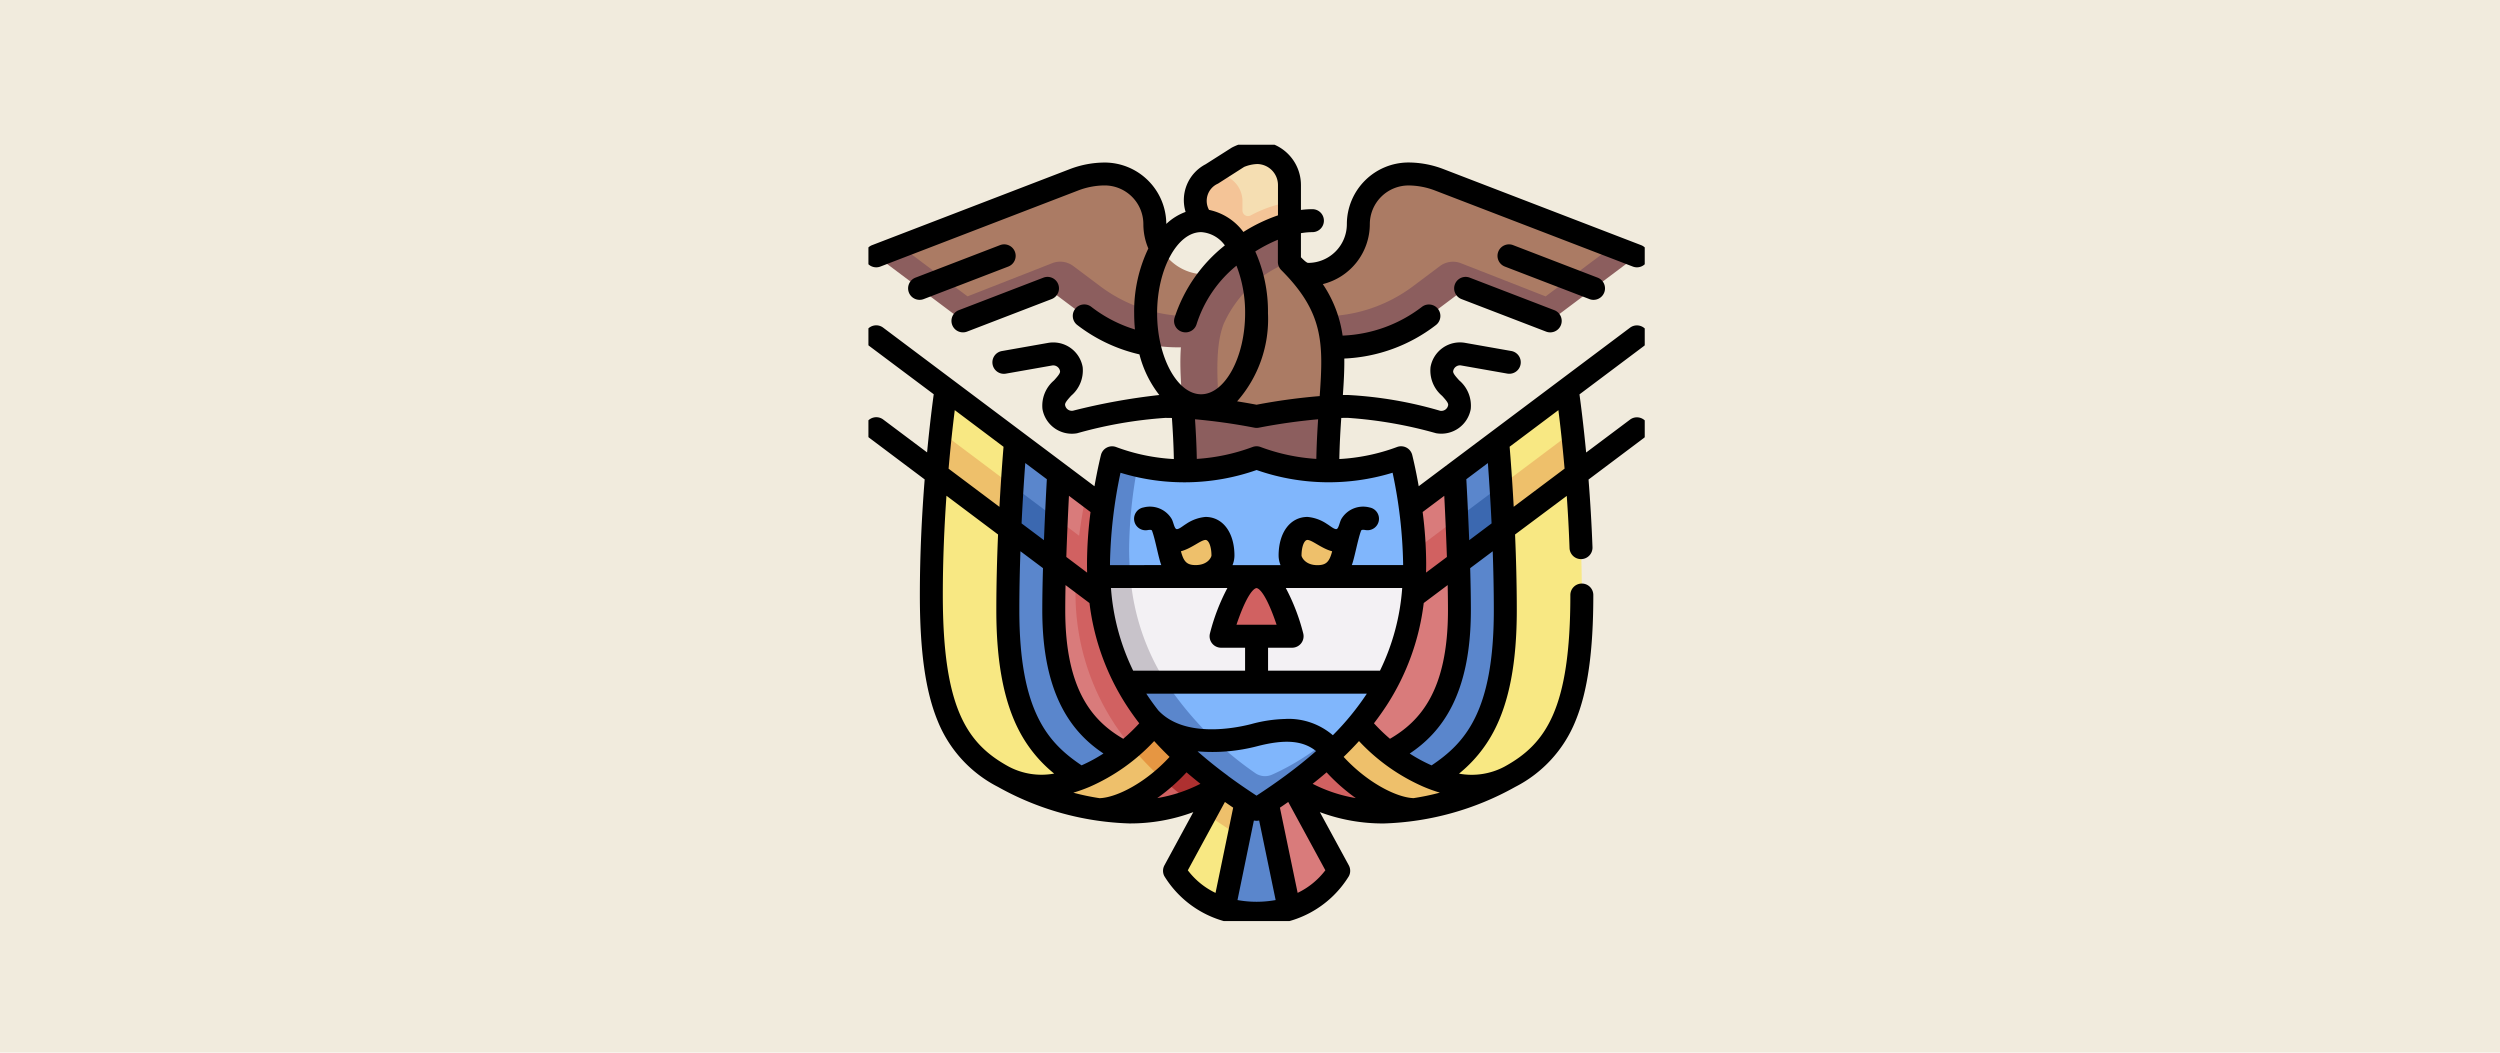 <svg xmlns="http://www.w3.org/2000/svg" xmlns:xlink="http://www.w3.org/1999/xlink" width="190" height="80" viewBox="0 0 190 80">
  <defs>
    <clipPath id="clip-path">
      <rect id="Rectángulo_33849" data-name="Rectángulo 33849" width="59" height="59" transform="translate(338.279 3226.279)" fill="#535353" stroke="#707070" stroke-width="1"/>
    </clipPath>
  </defs>
  <g id="Grupo_1063817" data-name="Grupo 1063817" transform="translate(-180 -398)">
    <rect id="Rectángulo_33848" data-name="Rectángulo 33848" width="190" height="80" transform="translate(180 398)" fill="#f1ebdd"/>
    <g id="Enmascarar_grupo_52" data-name="Enmascarar grupo 52" transform="translate(-92.279 -2817.279)" clip-path="url(#clip-path)">
      <g id="escudo-de-armas" transform="translate(338 3226)">
        <g id="Grupo_80159" data-name="Grupo 80159" transform="translate(0.873 0.872)">
          <path id="Trazado_113612" data-name="Trazado 113612" d="M25.372,70.592a13.044,13.044,0,0,0,9.3-1.874l-2.362-2.641c-.112.142-5.145,4.508-6.941,4.515Z" transform="translate(-8.467 -20.65)" fill="#d16161"/>
          <path id="Trazado_113613" data-name="Trazado 113613" d="M31.924,68.017q1.054.983,2.3,1.939a12.111,12.111,0,0,0,2.417-1.238l-2.362-2.641C34.224,66.14,33.2,67.038,31.924,68.017Z" transform="translate(-10.428 -20.65)" fill="#ae3030"/>
          <path id="Trazado_113614" data-name="Trazado 113614" d="M28.877,64.3q.178-.223.345-.435L24.593,58.69l-9.546,7.194a22.219,22.219,0,0,0,7.235,2.5C24.078,68.374,26.919,66.748,28.877,64.3Z" transform="translate(-5.377 -18.439)" fill="#eec06b"/>
          <path id="Trazado_113615" data-name="Trazado 113615" d="M32.091,64.3q.178-.223.345-.435L27.807,58.69l-2.024,1.525.057.22a21.043,21.043,0,0,0,4.532,5.634A13.013,13.013,0,0,0,32.091,64.3Z" transform="translate(-8.59 -18.439)" fill="#e69642"/>
          <path id="Trazado_113616" data-name="Trazado 113616" d="M13.62,30.878,8.337,26.915s-.187,1.224-.408,3.243L9.146,33.11l-1.524.248c-.217,2.618-.4,5.821-.4,9.2,0,8.346,1.623,11.715,5.483,13.819a6.866,6.866,0,0,0,5.836.107c-2.919-1.876-4.921-25.6-4.921-25.6Z" transform="translate(-3.034 -8.928)" fill="#f8e883"/>
          <path id="Trazado_113617" data-name="Trazado 113617" d="M13.539,35.623,8.1,31.542c-.1.916-.208,2-.307,3.2l5.566,4.176Z" transform="translate(-3.205 -10.314)" fill="#eec06b"/>
          <path id="Trazado_113618" data-name="Trazado 113618" d="M19.382,35.031,16.1,32.572s-.121,1.314-.252,3.359l1.029,2.517-1.209.778c-.085,1.893-.149,4.028-.149,6.183,0,8.346,2.584,10.887,5.5,12.763a13.117,13.117,0,0,0,3.366-1.946c-3.007-1.565-5.009-21.2-5.009-21.2Z" transform="translate(-5.519 -10.622)" fill="#5a86cc"/>
          <path id="Trazado_113619" data-name="Trazado 113619" d="M19.271,39.883l-3.355-2.517c-.062.958-.126,2.076-.181,3.3l3.406,2.556Z" transform="translate(-5.582 -12.057)" fill="#3b68b0"/>
          <path id="Trazado_113620" data-name="Trazado 113620" d="M20.873,36.081s-.086,1.452-.175,3.418l1.1,2.143-1.227,1.19c-.039,1.255-.066,2.518-.066,3.628,0,6.626,2.372,9.251,5.379,10.816a13.958,13.958,0,0,0,2.251-2.212l-4.1-16.609Z" transform="translate(-7.009 -11.672)" fill="#d97b7b"/>
          <path id="Trazado_113621" data-name="Trazado 113621" d="M24.934,39.775l-1.946-1.46c-.158.756-.366,1.87-.531,3.15l-1.729-1.3c-.046,1.017-.093,2.171-.129,3.334l1.6,1.2c-.005.206-.009.413-.009.619a18.04,18.04,0,0,0,4.254,12.188,13.657,13.657,0,0,0,1.721-1.774Z" transform="translate(-7.038 -12.341)" fill="#d16161"/>
          <path id="Trazado_113622" data-name="Trazado 113622" d="M55.654,70.592a13.044,13.044,0,0,1-9.3-1.874l2.362-2.641C48.825,66.219,53.858,70.585,55.654,70.592Z" transform="translate(-14.746 -20.65)" fill="#d16161"/>
          <path id="Trazado_113623" data-name="Trazado 113623" d="M50.068,64.3q-.178-.223-.345-.435l4.629-5.176L63.9,65.883a22.219,22.219,0,0,1-7.235,2.5C54.867,68.374,52.026,66.748,50.068,64.3Z" transform="translate(-15.755 -18.439)" fill="#eec06b"/>
          <path id="Trazado_113624" data-name="Trazado 113624" d="M66.545,30.878l5.283-3.964s.187,1.224.408,3.243L71.019,33.11l1.524.248c.217,2.618.4,5.821.4,9.2,0,8.346-1.623,11.715-5.483,13.819a6.866,6.866,0,0,1-5.836.107c2.919-1.876,4.921-25.6,4.921-25.6Z" transform="translate(-19.317 -8.928)" fill="#f8e883"/>
          <path id="Trazado_113625" data-name="Trazado 113625" d="M69.007,35.623l5.439-4.081c.1.916.208,2,.307,3.2l-5.566,4.176Z" transform="translate(-21.527 -10.314)" fill="#eec06b"/>
          <path id="Trazado_113626" data-name="Trazado 113626" d="M61.829,35.031l3.278-2.459s.121,1.314.252,3.359L64.33,38.448l1.209.778c.085,1.893.149,4.028.149,6.183,0,8.346-2.584,10.887-5.5,12.763a13.117,13.117,0,0,1-3.366-1.946c3.007-1.565,5.009-21.2,5.009-21.2Z" transform="translate(-17.879 -10.622)" fill="#5a86cc"/>
          <path id="Trazado_113627" data-name="Trazado 113627" d="M64.219,39.883l3.355-2.517c.062.958.126,2.076.181,3.3l-3.406,2.556Z" transform="translate(-20.094 -12.057)" fill="#3b68b0"/>
          <path id="Trazado_113628" data-name="Trazado 113628" d="M59.979,41.683,61.043,39.5c-.089-1.966-.175-3.418-.175-3.418l-4.032,3.025L53.607,55.064a13.949,13.949,0,0,0,2.251,2.212c3.007-1.565,5.379-4.191,5.379-10.816,0-1.109-.027-2.373-.066-3.628Z" transform="translate(-16.918 -11.672)" fill="#d97b7b"/>
          <path id="Trazado_113629" data-name="Trazado 113629" d="M59.567,43.379l-.113,3.516,3.468-2.6c-.036-1.162-.083-2.317-.129-3.334Z" transform="translate(-18.668 -13.132)" fill="#d16161"/>
          <path id="Trazado_113630" data-name="Trazado 113630" d="M37.136,69.847,33.6,76.365a6.564,6.564,0,0,0,3.764,2.867l3.006-9.385Z" transform="translate(-10.928 -21.779)" fill="#f8e883"/>
          <path id="Trazado_113631" data-name="Trazado 113631" d="M36.975,72.006q.784.559,1.636,1.114a1.011,1.011,0,0,0,1.034.043c.288-.156.565-.324.829-.5l.9-2.818H38.148Z" transform="translate(-11.94 -21.778)" fill="#eec06b"/>
          <path id="Trazado_113632" data-name="Trazado 113632" d="M48.513,76.365l-3.541-6.518H41.743l3.006,9.385A6.564,6.564,0,0,0,48.513,76.365Z" transform="translate(-13.367 -21.779)" fill="#d97b7b"/>
          <path id="Trazado_113633" data-name="Trazado 113633" d="M41.743,69.847l.766,2.391a11.961,11.961,0,0,0,2.463-2.391Z" transform="translate(-13.367 -21.779)" fill="#d16161"/>
          <path id="Trazado_113634" data-name="Trazado 113634" d="M40.912,69.847l-1.945,9.385a8.691,8.691,0,0,0,4.951,0l-1.945-9.385Z" transform="translate(-12.536 -21.779)" fill="#5a86cc"/>
          <path id="Trazado_113635" data-name="Trazado 113635" d="M40.76,73.171l.017-.008A12.541,12.541,0,0,0,42.893,71.7l-.384-1.85h-1.06Z" transform="translate(-13.073 -21.779)" fill="#3b68b0"/>
          <path id="Trazado_113636" data-name="Trazado 113636" d="M41.077,1.245a3.776,3.776,0,0,0-1.45.358L37.64,2.874s1.714,3.5,2.333,3.815,3.571-1.674,3.571-1.674v-1.3a2.467,2.467,0,0,0-2.467-2.467Z" transform="translate(-12.139 -1.245)" fill="#f5deb2"/>
          <path id="Trazado_113637" data-name="Trazado 113637" d="M39.444,6.35V5.563A2.1,2.1,0,0,0,37.111,3.57c-1.04.665-1.724,1.649-.81,3.548a3.652,3.652,0,0,1,2.981,2.06l0,.007,3.729-1.822V5.711a9.37,9.37,0,0,0-2.941,1.008A.423.423,0,0,1,39.444,6.35Z" transform="translate(-11.61 -1.941)" fill="#f4c497"/>
          <path id="Trazado_113638" data-name="Trazado 113638" d="M36.372,15.427c5.739,0,10.467-4.327,10.467-4.327l6.429,2.472,4.719-4.5L44.834,4.015A6.518,6.518,0,0,0,42.5,3.569a3.815,3.815,0,0,0-3.815,3.814A3.816,3.816,0,0,1,34.869,11.2H27.033a3.816,3.816,0,0,1-3.815-3.816A3.815,3.815,0,0,0,19.4,3.569a6.518,6.518,0,0,0-2.334.445L3.916,9.072l4.719,4.5L15.063,11.1s4.729,4.327,10.467,4.327H36.372Z" transform="translate(-2.045 -1.941)" fill="#ab7b64"/>
          <path id="Trazado_113639" data-name="Trazado 113639" d="M34.768,16.731a11.429,11.429,0,0,0,7.263-2.27l2.052-1.539a1.66,1.66,0,0,1,1.6-.218l6.436,2.521,5.068-3.8,1.871.719-6.59,4.944L46.04,14.614l-2.791,2.094a11.761,11.761,0,0,1-7.3,2.387H24.357a11.761,11.761,0,0,1-7.3-2.387l-2.791-2.094L7.835,17.086l-6.59-4.944,1.871-.719,5.068,3.8L14.62,12.7a1.659,1.659,0,0,1,1.6.218l2.052,1.539a11.428,11.428,0,0,0,7.263,2.27Z" transform="translate(-1.245 -4.292)" fill="#8c5e5e"/>
          <path id="Trazado_113640" data-name="Trazado 113640" d="M37.1,17.813c-.644,1.641-.352,6.072-.178,8.627l9.459-2.314c.332-4.553.591-7.306-3.12-11.017C40.313,13.109,37.97,15.607,37.1,17.813Z" transform="translate(-11.859 -4.796)" fill="#ab7b64"/>
          <path id="Trazado_113641" data-name="Trazado 113641" d="M37.185,23.155c-.173-2.555-.3-4.936.341-6.577a8.956,8.956,0,0,1,5-4.7V8.983a11.711,11.711,0,0,0-3.729,1.822,10.565,10.565,0,0,0-1.268,1.069c-4.865,4.865-2.907,8.082-2.907,15.869H45.43c0-1.847.11-3.436.213-4.852a43.946,43.946,0,0,0-5.619.725s-1.207-.247-2.84-.46Z" transform="translate(-11.118 -3.561)" fill="#8c5e5e"/>
          <path id="Trazado_113642" data-name="Trazado 113642" d="M50.017,42.387a37.742,37.742,0,0,0-1.033-8.038,15.76,15.76,0,0,1-10.98,0,15.755,15.755,0,0,1-9.028.585c-.3,1.556-2.7,7.358-.727,12.981s6.659,9.336,9.667,11.515c5.456-1.578,9.936-7.95,10-8.023v0L50,43.378q.02-.489.02-.991Z" transform="translate(-9.097 -11.154)" fill="#80b6fc"/>
          <path id="Trazado_113643" data-name="Trazado 113643" d="M30.466,51.4a17.55,17.55,0,0,1-2.686-8.026c-.064-.7-.1-1.415-.1-2.154a35.22,35.22,0,0,1,.658-6.29,15.556,15.556,0,0,1-1.951-.585,37.742,37.742,0,0,0-1.033,8.038q0,.5.02.991L27.457,51.4c1.9,3.547,5.133,6.618,9.912,9.662,4.778-3.043,8.013-6.114,9.911-9.66-.06.07-3.818,4.862-8.756,7.04a1.3,1.3,0,0,1-1.219-.1A25.677,25.677,0,0,1,30.466,51.4Z" transform="translate(-8.462 -11.154)" fill="#5a86cc"/>
          <path id="Trazado_113644" data-name="Trazado 113644" d="M31.322,55.261H48.136a18.172,18.172,0,0,0,2.081-8.026H28.636c.137,1.494-.739,2.9-.294,4.228s2.211,2.591,2.981,3.8Z" transform="translate(-9.317 -15.011)" fill="#f3f1f4"/>
          <path id="Trazado_113645" data-name="Trazado 113645" d="M27.788,47.235h-2.4a18.172,18.172,0,0,0,2.081,8.026h3.01A17.551,17.551,0,0,1,27.788,47.235Z" transform="translate(-8.47 -15.011)" fill="#c8c3ca"/>
          <path id="Trazado_113646" data-name="Trazado 113646" d="M46.139,44.079c0-1.131.442-2.071,1.326-2.071s2.336,1.791,3.068.344h0c-.363,1.311-.256,3.318-2.312,3.318A1.92,1.92,0,0,1,46.139,44.079Z" transform="translate(-14.683 -13.446)" fill="#eec06b"/>
          <path id="Trazado_113647" data-name="Trazado 113647" d="M36.984,44.079c0-1.131-.442-2.071-1.326-2.071s-2.336,1.791-3.068.344h0c.363,1.311.256,3.318,2.312,3.318A1.92,1.92,0,0,0,36.984,44.079Z" transform="translate(-10.627 -13.446)" fill="#eec06b"/>
          <path id="Trazado_113648" data-name="Trazado 113648" d="M44.046,51.771s-1.149-4.537-2.7-4.537-2.7,4.537-2.7,4.537Z" transform="translate(-12.441 -15.011)" fill="#d16161"/>
        </g>
        <g id="Grupo_80160" data-name="Grupo 80160" transform="translate(0 0)">
          <path id="Trazado_113649" data-name="Trazado 113649" d="M28.328,57.684a8.157,8.157,0,0,0,2.9,0l-1.254-6.048a.872.872,0,0,1-.4,0Zm-3.775-2.262a5.745,5.745,0,0,0,2.106,1.718L28,50.661q-.319-.217-.627-.433Zm7-4.761L32.9,57.137a5.786,5.786,0,0,0,2.106-1.717l-2.821-5.192Q31.876,50.445,31.557,50.661ZM36.393,46.8c1.777,1.935,4,3.088,5.314,3.137a18.03,18.03,0,0,0,2-.418,11.343,11.343,0,0,1-1.271-.46A14.831,14.831,0,0,1,37.563,45.6q-.551.608-1.17,1.205ZM15.852,49.523a18.085,18.085,0,0,0,2,.418c1.319-.049,3.537-1.2,5.314-3.137q-.619-.6-1.17-1.205a14.833,14.833,0,0,1-4.872,3.464A11.378,11.378,0,0,1,15.852,49.523Zm8.6-1.546a14.147,14.147,0,0,1-2.221,1.957,11.307,11.307,0,0,0,3.281-1.086Q24.966,48.413,24.456,47.977Zm9.586.871a11.3,11.3,0,0,0,3.281,1.086A14.145,14.145,0,0,1,35.1,47.977q-.51.437-1.06.871Zm-6.423-.593q1.016.748,2.16,1.493,1.144-.745,2.16-1.493l.041-.03Q33.234,47.3,34.3,46.36c-1.014-.813-2.38-.911-4.479-.367a13.479,13.479,0,0,1-4.529.389q1.053.929,2.29,1.842ZM6.21,26.955c-.159,2.266-.277,4.855-.277,7.542,0,8.625,1.844,11.317,5.028,13.053a5.31,5.31,0,0,0,3.434.521,10.283,10.283,0,0,1-2.633-3.2C10.579,42.637,10,39.623,10,35.661c0-1.989.055-3.97.131-5.761Zm5.622,4.218c-.05,1.435-.083,2.959-.083,4.488,0,7.706,2.194,10.082,4.729,11.784a11.866,11.866,0,0,0,1.664-.9c-2.364-1.573-4.649-4.412-4.649-10.887,0-.981.021-2.087.053-3.2ZM41.416,46.548a11.878,11.878,0,0,0,1.664.9c2.535-1.7,4.729-4.078,4.729-11.784,0-1.529-.033-3.053-.083-4.488L46.012,32.46c.032,1.115.053,2.22.053,3.2C46.065,42.136,43.781,44.974,41.416,46.548ZM15.26,33.745c-.014.668-.022,1.316-.022,1.916,0,6.142,2.151,8.457,4.408,9.767a13.376,13.376,0,0,0,1.217-1.178q-.517-.67-.964-1.359a18.33,18.33,0,0,1-2.819-7.78ZM38.7,44.249a13.407,13.407,0,0,0,1.217,1.178c2.256-1.31,4.408-3.625,4.408-9.767,0-.6-.008-1.247-.022-1.916l-1.82,1.365a18.331,18.331,0,0,1-2.819,7.78Q39.212,43.58,38.7,44.249Zm-6.659-.335a5.183,5.183,0,0,1,3.535,1.242A20.284,20.284,0,0,0,38.157,42H21.4q.421.642.909,1.267c2,2.145,5.912,1.34,7.068,1.041a10.7,10.7,0,0,1,2.658-.389ZM32,33.969a15.45,15.45,0,0,1,1.325,3.45.873.873,0,0,1-.846,1.087H30.652v1.745h8.505a17.062,17.062,0,0,0,1.689-6.282ZM20.4,40.251h8.505V38.506H27.081a.873.873,0,0,1-.846-1.087,15.444,15.444,0,0,1,1.325-3.45H18.713A17.057,17.057,0,0,0,20.4,40.251Zm10.9-3.49c-.713-2.118-1.254-2.754-1.525-2.788-.271.034-.812.671-1.525,2.788ZM42.4,28.192a31.472,31.472,0,0,1,.268,3.914q0,.348-.009.691l1.584-1.188c-.059-1.756-.139-3.46-.2-4.648ZM15.319,31.608,16.9,32.8q-.009-.342-.009-.691a31.475,31.475,0,0,1,.268-3.914L15.519,26.96C15.458,28.148,15.378,29.852,15.319,31.608Zm8.71-.437c.211.811.465,1.054,1.119,1.054.937,0,1.2-.612,1.209-.725,0-.657-.194-1.178-.444-1.192-.364,0-1.076.654-1.885.863Zm-5.39,1.054h3.9c-.205-.508-.447-1.917-.7-2.6-.024-.065-.069-.108-.346-.061a.872.872,0,1,1-.3-1.72,1.923,1.923,0,0,1,2.111.839c.149.233.2.675.351.788s.548-.245.757-.364a3.113,3.113,0,0,1,1.485-.541c1.315,0,2.2,1.183,2.2,2.943a1.967,1.967,0,0,1-.147.719H31.6a1.967,1.967,0,0,1-.147-.719c0-1.76.883-2.943,2.2-2.943a3.113,3.113,0,0,1,1.485.541c.208.118.609.476.757.364s.2-.555.351-.788a1.923,1.923,0,0,1,2.111-.839.872.872,0,1,1-.295,1.72c-.277-.048-.322,0-.346.061-.254.687-.5,2.1-.7,2.6h3.9c0-.04,0-.079,0-.119a35.806,35.806,0,0,0-.8-6.9A16.58,16.58,0,0,1,29.78,25a16.578,16.578,0,0,1-10.342.209,35.806,35.806,0,0,0-.8,6.9c0,.04,0,.079,0,.119h3.9c-.205-.508-.447-1.917-.7-2.6-.024-.065-.069-.108-.346-.061a.872.872,0,0,1-.3-1.72,1.923,1.923,0,0,1,2.111.839c.149.233.2.675.351.788s.548-.245.757-.364a3.113,3.113,0,0,1,1.485-.541c1.315,0,2.2,1.183,2.2,2.943a1.967,1.967,0,0,1-.147.719m5.69-1.917c-.25.014-.444.535-.444,1.192.01.113.273.725,1.209.725.654,0,.908-.242,1.119-1.054-.809-.21-1.521-.863-1.885-.863Zm-9.616.863c.211.811.465,1.054,1.119,1.054.937,0,1.2-.612,1.209-.725,0-.657-.194-1.178-.444-1.192-.364,0-1.076.654-1.885.863ZM45.72,25.7c.045.818.14,2.614.219,4.634l1.7-1.276c-.09-1.876-.2-3.485-.281-4.587Zm-33.8,3.358,1.7,1.276c.079-2.02.174-3.815.219-4.634L12.2,24.47C12.118,25.572,12.009,27.182,11.919,29.057ZM49.011,23.23c.065.781.194,2.442.31,4.565l3.866-2.9c-.163-1.868-.339-3.408-.47-4.446ZM6.372,24.9l3.865,2.9c.116-2.123.246-3.784.31-4.565L6.841,20.449c-.13,1.038-.306,2.577-.469,4.446ZM24.97,51a13.711,13.711,0,0,1-4.873.86,21.8,21.8,0,0,1-9.971-2.776m33.3-26.878a32.683,32.683,0,0,0-6.711-1.169c-.167,0-.335,0-.5.006-.066.955-.125,1.99-.147,3.122a14.828,14.828,0,0,0,4.388-.914.873.873,0,0,1,1.151.6c.02.08.252,1.006.494,2.381L58.162,14.183a.872.872,0,0,1,1.047,1.4l-4.89,3.669c.105.766.308,2.335.507,4.418l3.335-2.5a.872.872,0,0,1,1.047,1.4l-4.2,3.154c.124,1.559.232,3.3.3,5.144a.872.872,0,1,1-1.744.062c-.05-1.392-.124-2.725-.211-3.963L49.424,29.9c.076,1.791.131,3.772.131,5.761,0,3.962-.575,6.977-1.758,9.215a10.283,10.283,0,0,1-2.633,3.2,5.31,5.31,0,0,0,3.434-.521c3.185-1.736,5.028-4.428,5.028-13.053a.872.872,0,0,1,1.745,0c0,4.294-.432,7.339-1.36,9.584a9.681,9.681,0,0,1-4.578,5,21.8,21.8,0,0,1-9.971,2.776A13.714,13.714,0,0,1,34.588,51h0l2.2,4.044a.873.873,0,0,1,.008.819,7.772,7.772,0,0,1-7.014,3.7,7.772,7.772,0,0,1-7.014-3.7.872.872,0,0,1,.008-.819L24.97,51a13.711,13.711,0,0,1-4.873.86,21.8,21.8,0,0,1-9.971-2.776,9.68,9.68,0,0,1-4.578-5c-.928-2.245-1.36-5.29-1.36-9.584,0-3.185.163-6.233.366-8.785l-4.2-3.154a.872.872,0,1,1,1.047-1.4l3.336,2.5c.2-2.084.4-3.652.506-4.418L.349,15.578a.872.872,0,0,1,1.047-1.4L17.459,26.234c.242-1.374.474-2.3.494-2.381a.873.873,0,0,1,1.151-.6,14.823,14.823,0,0,0,4.388.914c-.022-1.151-.083-2.193-.147-3.122-.169,0-.338-.006-.5-.006a32.694,32.694,0,0,0-6.711,1.169,2.269,2.269,0,0,1-2.628-1.84,2.519,2.519,0,0,1,.879-2.179c.3-.335.484-.549.456-.707a.524.524,0,0,0-.607-.425l-3.509.619a.872.872,0,1,1-.3-1.718l3.509-.619a2.269,2.269,0,0,1,2.628,1.84,2.519,2.519,0,0,1-.879,2.179c-.3.335-.484.549-.456.707a.517.517,0,0,0,.607.425A48.037,48.037,0,0,1,22.387,19.3a8.324,8.324,0,0,1-1.511-3.088,12.225,12.225,0,0,1-4.723-2.231.872.872,0,1,1,1.06-1.386,10.394,10.394,0,0,0,3.322,1.723q-.059-.6-.059-1.237a11.011,11.011,0,0,1,1.077-4.919,4.7,4.7,0,0,1-.378-1.847,2.946,2.946,0,0,0-2.943-2.943,5.7,5.7,0,0,0-2.021.387L1.186,9.538A.872.872,0,1,1,.56,7.909L15.584,2.132a7.46,7.46,0,0,1,2.647-.5,4.693,4.693,0,0,1,4.687,4.665,4.268,4.268,0,0,1,1.467-.913A3.069,3.069,0,0,1,25.9,1.766L27.891.5A4.412,4.412,0,0,1,29.767,0h.044a3.343,3.343,0,0,1,3.34,3.34V5.234a6.938,6.938,0,0,1,.872-.057.872.872,0,0,1,0,1.745A5.446,5.446,0,0,0,33.15,7V8.829c.143.148.426.43.547.43A2.946,2.946,0,0,0,36.64,6.316a4.693,4.693,0,0,1,4.688-4.688,7.463,7.463,0,0,1,2.647.5L59,7.909a.872.872,0,0,1-.626,1.629L43.349,3.761a5.7,5.7,0,0,0-2.021-.387,2.946,2.946,0,0,0-2.943,2.943,4.7,4.7,0,0,1-3.573,4.554,9.325,9.325,0,0,1,1.505,3.914A10.578,10.578,0,0,0,42.346,12.6a.872.872,0,0,1,1.06,1.386,12.252,12.252,0,0,1-6.96,2.542c.012.872-.039,1.785-.108,2.77q.19,0,.379,0a30.46,30.46,0,0,1,7.014,1.2.524.524,0,0,0,.607-.425c.028-.158-.154-.372-.456-.707A2.519,2.519,0,0,1,43,17.176a2.269,2.269,0,0,1,2.628-1.84l3.509.619a.872.872,0,0,1-.3,1.718l-3.509-.619a.524.524,0,0,0-.607.425c-.028.158.154.372.456.707a2.519,2.519,0,0,1,.879,2.179,2.272,2.272,0,0,1-2.628,1.84ZM4.481,12.009a.872.872,0,0,1-.626-1.629l6.429-2.472a.872.872,0,0,1,.626,1.629Zm3.295,2.472a.872.872,0,1,1-.626-1.629l6.429-2.472A.872.872,0,0,1,14.2,12.01Zm47.3-2.472L48.649,9.538a.872.872,0,0,1,.626-1.629L55.7,10.381a.872.872,0,0,1-.626,1.629Zm-3.295,2.472L45.354,12.01a.872.872,0,1,1,.626-1.629l6.429,2.472a.872.872,0,0,1-.626,1.629ZM25.1,21.144c.06.9.116,1.906.136,3.012a14.826,14.826,0,0,0,4.237-.905.872.872,0,0,1,.61,0,14.831,14.831,0,0,0,4.237.905c.02-1.092.075-2.09.136-3.012a44.93,44.93,0,0,0-4.5.638.874.874,0,0,1-.35,0A44.917,44.917,0,0,0,25.1,21.144Zm3.2-1.363c.691.109,1.217.207,1.476.257a45.581,45.581,0,0,1,4.8-.656c.286-4.013.306-6.351-2.922-9.579a.872.872,0,0,1-.256-.617V7.5a11.223,11.223,0,0,0-1.718.891,11.16,11.16,0,0,1,.965,4.688A9.452,9.452,0,0,1,28.3,19.78ZM28.251,9.469a9.4,9.4,0,0,0-3.031,4.448.873.873,0,0,1-1.086.586.859.859,0,0,1-.586-1.086,11.573,11.573,0,0,1,3.82-5.489,2.412,2.412,0,0,0-1.788-1.007h-.016c-1.812,0-3.344,2.821-3.344,6.161s1.531,6.161,3.344,6.161,3.344-2.821,3.344-6.161A9.835,9.835,0,0,0,28.251,9.469Zm-2.089-4.24a4.364,4.364,0,0,1,2.615,1.68,12.589,12.589,0,0,1,2.628-1.264V3.34a1.6,1.6,0,0,0-1.573-1.595,2.888,2.888,0,0,0-1,.22L26.844,3.236a1.428,1.428,0,0,0-.681,1.992Z" transform="translate(0 0)"/>
        </g>
      </g>
    </g>
  </g>
</svg>
